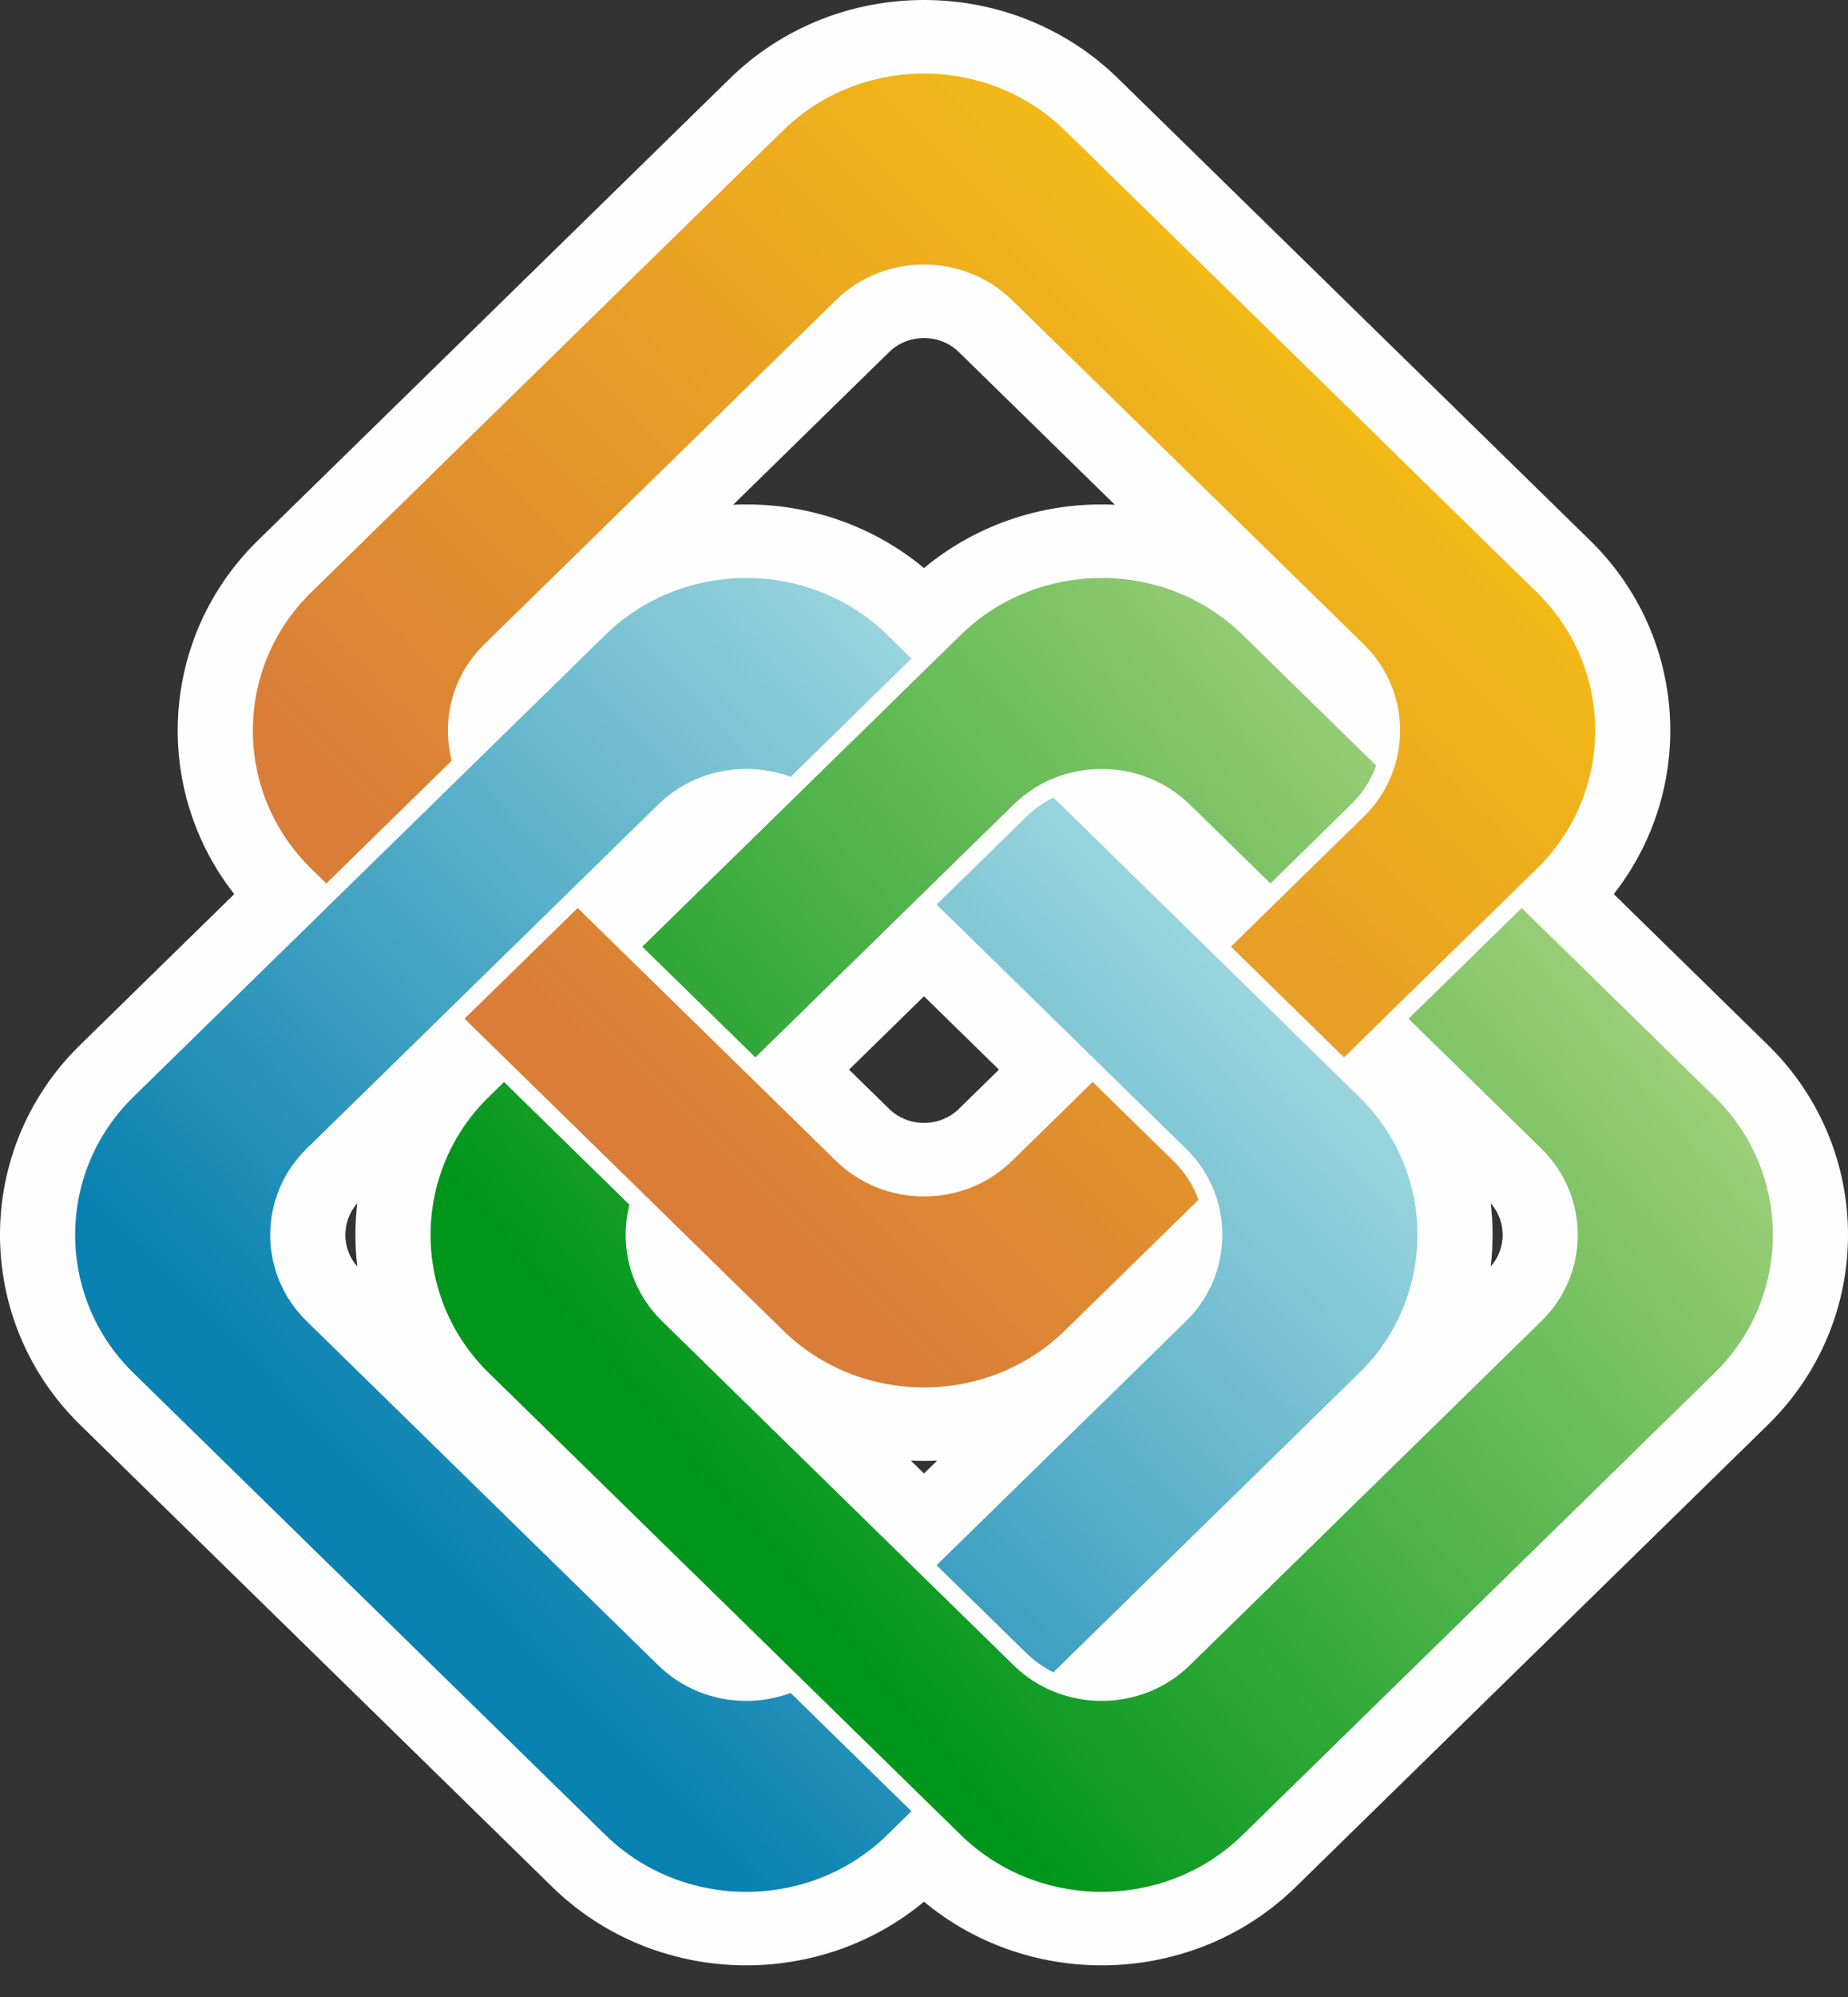 <svg width="50" height="54" viewBox="0 0 50 54" fill="none" xmlns="http://www.w3.org/2000/svg">
<rect x="0" y="0" width="50" height="54" fill="#333333" stroke="none"/>
<path fill-rule="evenodd" clip-rule="evenodd" d="M25 51.423C22.089 53.844 17.689 53.711 14.942 51.024L2.168 38.528C-0.723 35.7 -0.723 31.084 2.168 28.256L6.338 24.177C4.104 21.333 4.317 17.218 6.976 14.616L19.75 2.121C22.64 -0.707 27.36 -0.707 30.25 2.121L43.024 14.616C45.683 17.218 45.896 21.333 43.662 24.177L47.832 28.256C50.723 31.084 50.723 35.7 47.832 38.528L35.058 51.024C32.311 53.711 27.911 53.844 25 51.423V51.423ZM30.163 13.648L25.942 9.519C25.427 9.015 24.573 9.015 24.058 9.519L19.837 13.648C21.668 13.563 23.525 14.134 25 15.361C26.475 14.134 28.332 13.563 30.163 13.648H30.163ZM25 26.94L22.972 28.924L24.058 29.986C24.573 30.49 25.427 30.49 25.942 29.986L27.028 28.924L25 26.94H25ZM9.667 32.537C9.236 33.023 9.236 33.761 9.667 34.247C9.599 33.679 9.599 33.105 9.667 32.537ZM24.645 39.496L25 39.844L25.355 39.496C25.119 39.507 24.881 39.507 24.645 39.496ZM40.333 32.537C40.401 33.105 40.401 33.679 40.333 34.247C40.764 33.761 40.764 33.023 40.333 32.537Z" fill="#FEFEFE"/>
<path fill-rule="evenodd" clip-rule="evenodd" d="M8.414 16.023L21.188 3.527C23.285 1.476 26.716 1.476 28.813 3.527L41.587 16.023C43.684 18.074 43.684 21.431 41.587 23.482L36.363 28.591L33.303 25.598L36.9 22.08C38.209 20.8 38.209 18.705 36.9 17.424L27.38 8.112C26.071 6.832 23.929 6.832 22.62 8.112L13.101 17.424C12.234 18.273 11.941 19.478 12.223 20.568L8.829 23.888L8.414 23.482C6.317 21.43 6.317 18.074 8.414 16.023L8.414 16.023ZM32.426 32.443L28.813 35.977C26.716 38.029 23.285 38.029 21.188 35.977L12.569 27.546L15.629 24.553L22.62 31.392C23.929 32.673 26.071 32.673 27.38 31.392L29.564 29.256L31.752 31.397C32.063 31.701 32.288 32.06 32.426 32.443H32.426Z" fill="url(#paint0_linear_548_1388)"/>
<path fill-rule="evenodd" clip-rule="evenodd" d="M3.606 29.663L16.38 17.167C18.477 15.116 21.908 15.116 24.005 17.167L24.66 17.809L21.392 21.006C20.19 20.561 18.776 20.81 17.812 21.752L8.293 31.064C6.984 32.345 6.984 34.44 8.293 35.721L17.812 45.033C18.776 45.975 20.19 46.224 21.392 45.779L24.66 48.976L24.005 49.618C21.908 51.669 18.477 51.669 16.38 49.618L3.606 37.122C1.509 35.071 1.509 31.714 3.606 29.663V29.663ZM28.501 21.566L36.779 29.663C38.875 31.714 38.875 35.071 36.779 37.122L28.501 45.219C28.236 45.088 27.989 44.916 27.768 44.7L25.34 42.325L32.092 35.721C33.4 34.44 33.4 32.345 32.092 31.064L25.34 24.46L27.768 22.085C27.989 21.869 28.236 21.697 28.501 21.566V21.566Z" fill="url(#paint1_linear_548_1388)"/>
<path fill-rule="evenodd" clip-rule="evenodd" d="M13.222 29.663L13.637 29.257L17.031 32.577C16.749 33.667 17.042 34.872 17.909 35.721L27.428 45.033C28.737 46.313 30.879 46.313 32.188 45.033L41.707 35.721C43.016 34.44 43.016 32.345 41.707 31.064L38.111 27.547L41.171 24.553L46.394 29.663C48.491 31.714 48.491 35.071 46.394 37.122L33.621 49.618C31.524 51.669 28.093 51.669 25.996 49.618L13.222 37.122C11.125 35.071 11.125 31.714 13.222 29.663H13.222ZM17.377 25.599L25.996 17.167C28.093 15.116 31.524 15.116 33.621 17.167L37.234 20.702C37.096 21.085 36.871 21.444 36.559 21.748L34.372 23.888L32.188 21.752C30.879 20.472 28.737 20.472 27.428 21.752L20.437 28.592L17.377 25.599H17.377Z" fill="url(#paint2_linear_548_1388)"/>
<defs>
<linearGradient id="paint0_linear_548_1388" x1="16.682" y1="29.817" x2="38.219" y2="8.437" gradientUnits="userSpaceOnUse">
<stop stop-color="#D97D38"/>
<stop offset="1" stop-color="#F5C013"/>
</linearGradient>
<linearGradient id="paint1_linear_548_1388" x1="10.957" y1="41.433" x2="31.745" y2="21.295" gradientUnits="userSpaceOnUse">
<stop stop-color="#0981B1"/>
<stop offset="1" stop-color="#A6DCE1"/>
</linearGradient>
<linearGradient id="paint2_linear_548_1388" x1="19.989" y1="41.433" x2="45.222" y2="19.98" gradientUnits="userSpaceOnUse">
<stop stop-color="#00961B"/>
<stop offset="1" stop-color="#B9D98A"/>
</linearGradient>
</defs>
</svg>
